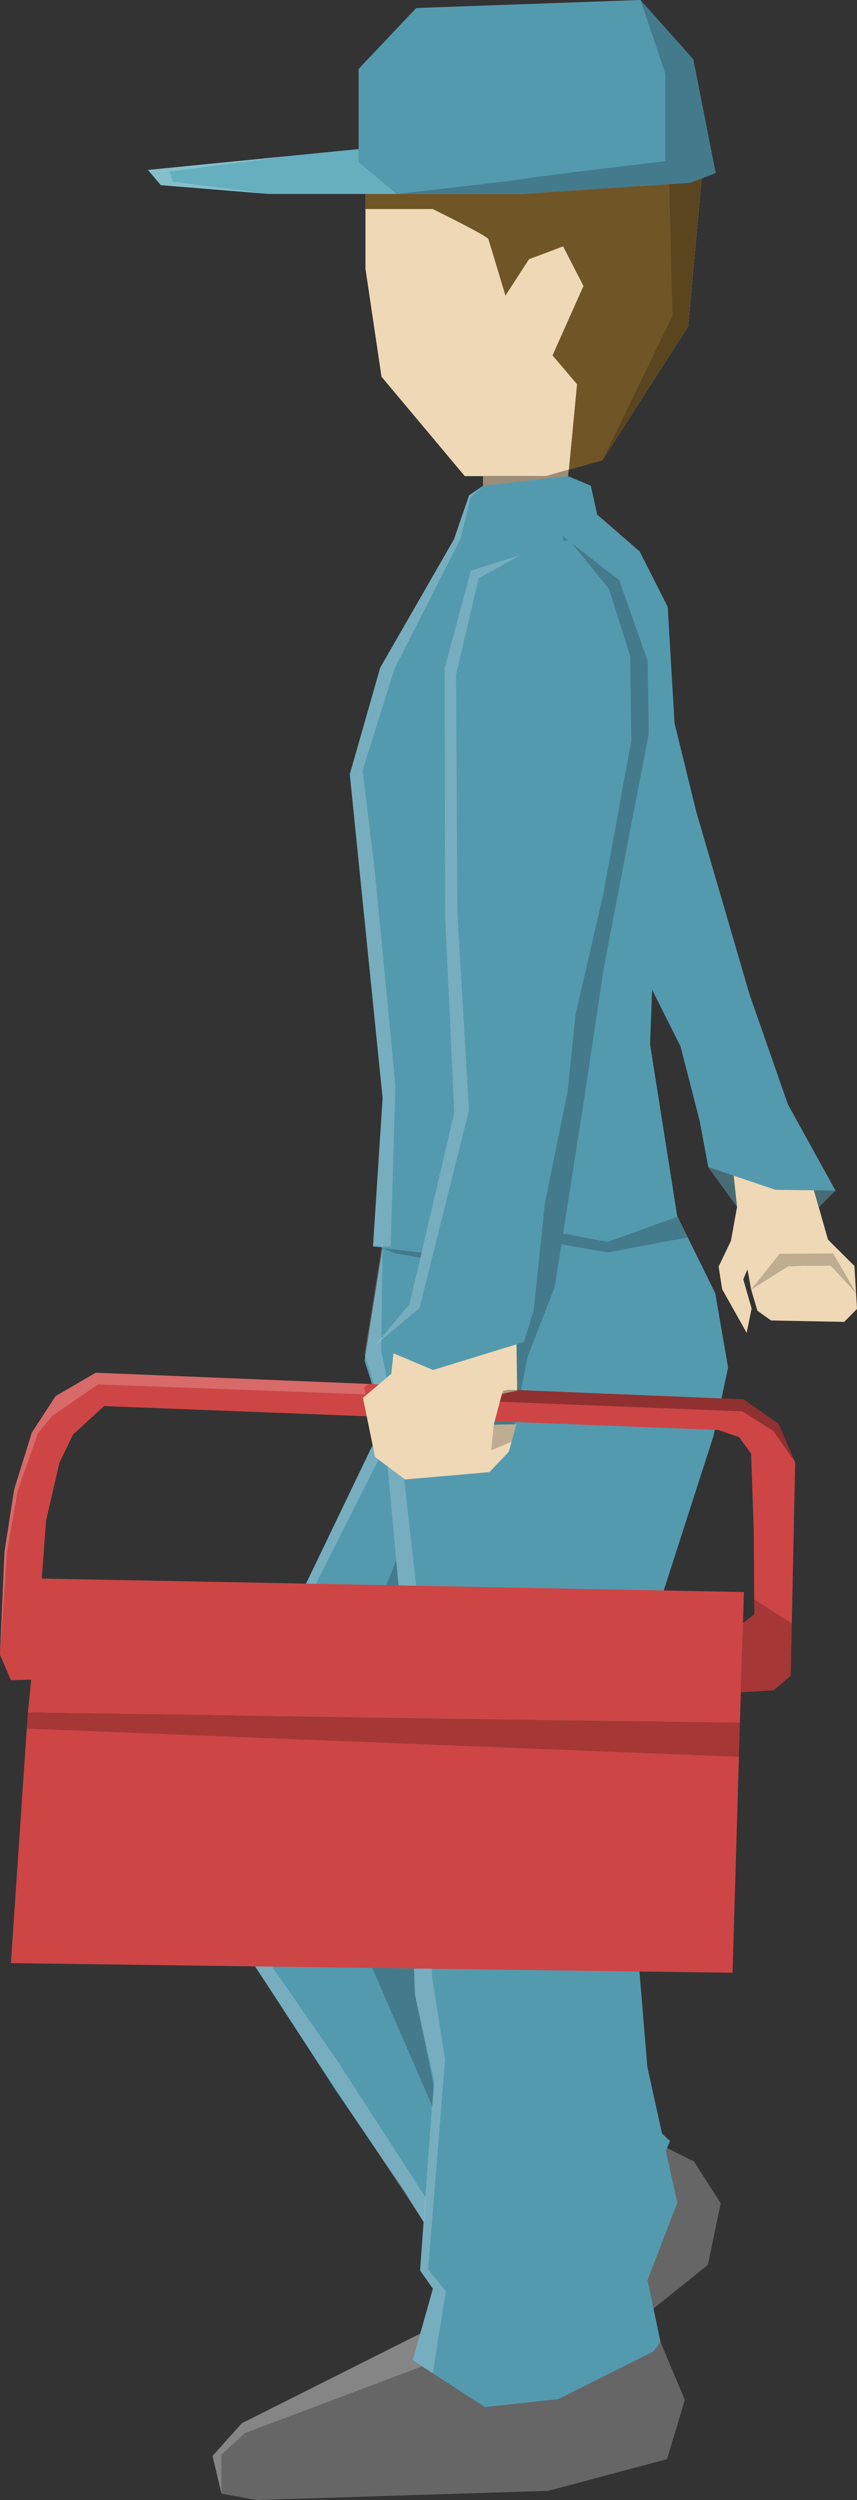 <svg id="Calque_1" data-name="Calque 1" xmlns="http://www.w3.org/2000/svg" viewBox="0 0 535.1 1559.5"><rect x="0" y="0" width="535.1" height="1559.5" fill="#333333" stroke="none"/><defs><style>.cls-1{fill:#549aaf;}.cls-2{fill:#66afbf;}.cls-3{fill:#efd8b6;}.cls-4{fill:#705526;}.cls-5{opacity:0.35;}.cls-10,.cls-12,.cls-13,.cls-5,.cls-9{isolation:isolate;}.cls-6{fill:none;}.cls-7{fill:#486c75;}.cls-8{fill:#666;}.cls-9{fill:#fff;}.cls-10,.cls-9{opacity:0.2;}.cls-11{fill:#ce4545;}.cls-12{opacity:0.19;}.cls-13{opacity:0.3;}</style></defs><title>worker-2</title><g id="Calque_3" data-name="Calque 3"><polygon class="cls-1" points="223.9 43 259.9 5 399.9 0 432.9 37 446.9 108 430.9 114 325.9 121 247.9 121 223.9 101 223.9 43"/><polyline class="cls-2" points="223.9 93 92.4 106 100.4 115.5 167.9 121 247.9 121 223.9 101 223.9 93"/><polyline class="cls-3" points="438.1 111.3 429.6 203.7 376.2 287 340.9 297 290.2 297 238.2 235 228.2 167.7 228.2 121 325.9 121 430.9 114 438.1 111.3"/><path class="cls-4" d="M938.8,292.7h42s34,16.7,34.7,18.7,10.7,35.3,10.7,35.3l14.7-22.7,21.3-8,12.7,24.7L1055.6,384l15.3,18-5.1,53.3,21.1-6,53.3-83.3,8.5-92.4-7.2,2.7-105,7H938.8Z" transform="translate(-710.6 -162.3)"/><polygon class="cls-3" points="301.6 297 301.6 321 333.2 321 352.9 312.4 355.1 293 340.9 297 301.6 297"/><polygon class="cls-5" points="301.6 297 301.6 321 333.2 321 352.9 312.4 355.1 293 340.9 297 301.6 297"/><polygon class="cls-6" points="354.6 297 368.9 303 352.9 312.4 333.2 321 301.6 321 292.9 309 301.6 303 354.6 297"/><polygon class="cls-1" points="361.9 534.4 401 605.1 424.9 652.7 436.8 699 442.3 728.3 484.4 742.6 521.9 743.1 491.9 688.8 467.9 620 434.8 506.6 410.2 406.4 361.9 534.4"/><polygon class="cls-1" points="292.9 309 283.4 336.5 237.4 416.5 218.4 483 227.9 576.5 238.9 685 232.9 777.5 280.4 783 302.4 777 350.9 769.5 379.4 775 422.9 759 405.9 651.5 408.9 570.5 422.9 480.5 416.9 378.5 399.4 344 372.9 321 368.9 303 354.6 297 301.6 303 292.9 309"/><polygon class="cls-7" points="442 727.9 460.2 752.9 458.1 733.4 442 727.9"/><polygon class="cls-3" points="458.1 733.4 460.2 752.9 456.4 774 448.7 790.1 450.9 804.2 466.2 831.4 469.3 816.2 464.1 798.1 466.7 791.8 469 804.4 492.3 789.7 518.8 789.4 534.5 806.5 533.5 789.7 517 773.3 508.2 742.5 484.2 742.2 458.1 733.4"/><polygon class="cls-3" points="469 804.4 472.9 817.6 481.4 823.7 527.1 824.6 535.1 816.5 534.5 806.5 518.8 789.4 492.3 789.7 469 804.4"/><polygon class="cls-8" points="412.4 1460.9 427.6 1497.1 416.5 1534 342.3 1553.8 160.4 1559.5 138.3 1555.6 132.7 1532.1 151 1511.7 272.7 1450.5 302.7 1501.5 348.6 1496.6 408.1 1466.8 412.4 1460.9"/><polygon class="cls-9" points="283.4 1468.6 152.9 1517.8 138.2 1531.3 138.3 1555.3 132.7 1531.9 151 1511.5 272.8 1450.5 283.4 1468.6"/><path class="cls-8" d="M1118.5,1497.9l25.4,12.7,16.7,26.1-8,38.4s-95.2,76.6-96.9,77.6-29.9,20.6-29.9,20.6l-27,14.7-17.7-5.3-.8-23.6,20.6-31.6,50.8-74.5,50.9-32.7Z" transform="translate(-710.6 -162.3)"/><polygon class="cls-1" points="454.6 853.4 430.9 900.7 396.4 966.5 253.4 1125.7 243.4 1156.9 267.4 1193.7 350.8 1272.7 418.4 1335.6 399.9 1376.2 359.9 1403.7 292.4 1430.7 252.4 1366.7 209.4 1303.7 130.1 1181.4 122.4 1168.7 122.4 1141.2 160.4 1051.7 254.5 856 454.6 853.4"/><polygon class="cls-1" points="238.9 777.9 227.6 848.7 238.9 884.7 249.9 1000.7 254.5 1116.7 244.2 1176.7 270.9 1297.4 262.3 1416.3 270.3 1427.7 257.7 1472.3 302.7 1501.5 348.6 1496.6 408.1 1466.8 412.4 1460.9 412.4 1460.9 404.3 1422.3 422.9 1374.1 404.2 1289.4 398.9 1225.4 377.6 1129.4 396.2 1048.7 445.6 895.4 454.6 853.1 446.6 806.7 422.9 758.7 379.4 774.7 350.9 769.2 302.4 776.7 280.4 782.7 238.9 777.9"/><polygon class="cls-10" points="350.8 334 386.7 362 404.4 412.4 405.1 457.7 397.1 499 377.1 603.4 364.1 689.7 346.4 802.7 329.4 846.4 317.7 905.6 301.6 880.7 320.6 805 340.1 629 387.1 417.5 350.8 334"/><polygon class="cls-10" points="422.9 759 379.4 774.7 351.6 769.4 350.5 776.2 361 778 379.3 781.3 429.3 771.9 422.9 759"/><polygon class="cls-10" points="294.3 779.5 280.4 783.3 238.9 778.6 246.7 781.8 265.3 785.1 292.6 788.2 315.4 783.4 294.3 779.5"/><polygon class="cls-1" points="355.3 336.7 294 356 277.6 417.1 277.5 481 278 573.5 283.6 694.2 263.1 782 255.7 813.5 234 839.4 270.3 854.6 305.3 844.3 327.2 837 333.3 817 340.1 751.3 354.4 680.9 359.3 633.2 376.7 557.6 394.1 462.3 393.5 409.5 380.3 367.4 355.3 336.7"/><polygon class="cls-9" points="238.9 774.2 227.6 845 238.1 878.1 240.5 898.2 250.2 1003.8 259.1 1244.2 270.9 1297.4 262.3 1416.3 270.3 1427.7 257.7 1472.3 270.2 1480.4 278.4 1429.3 267.3 1415.7 277.9 1284.8 269.8 1233.7 260.2 992.4 249.6 898.4 242.2 863.2 238 842.5 238.9 774.2"/><polygon class="cls-9" points="240.5 902.2 231.8 903.3 176.6 1018 159 1226.6 264.8 1386.5 265.9 1371 210.4 1285.2 169.9 1226.8 182.2 1017.9 240.5 902.2"/><polygon class="cls-11" points="59.8 856.3 464.2 872.9 486.1 888.2 496.5 912.1 493.7 1045.3 483.1 1054.4 462.4 1055.6 461 1014.9 471 1007 470.6 954.3 469 906.8 461.5 896.5 448.4 892 65 877.1 45.6 894.9 37.1 912.5 28.8 948.3 23.9 1013.7 21.5 1047.7 6.8 1048.1 0 1032.2 2.8 967.8 8.9 928.9 19.9 893.6 34.7 870.9 59.8 856.3"/><polygon class="cls-11" points="26 984.7 464.5 993.1 462 1074.7 17.4 1068.3 26 984.7"/><polygon class="cls-11" points="17.4 1068.3 6.8 1224.6 457.4 1230.6 462 1074.7 17.4 1068.3"/><polygon class="cls-3" points="245.7 844.2 244.3 857 226.6 872 234.2 908.9 252.9 922.9 305.6 918.3 317.7 905.6 322.4 888.5 308.3 888.7 313.4 869.5 322.9 867.5 322.5 838.6 270.4 854.6 245.7 844.2"/><polygon class="cls-7" points="521.7 742.7 511.3 753.2 508.2 742.5 521.7 742.7"/><path class="cls-10" d="M1110.5,162.3l15.5,46v54.5s-84.5,10.1-86.5,10.8-81,9.7-81,9.7h78l105-7,16-6-14-71Z" transform="translate(-710.6 -162.3)"/><polygon class="cls-9" points="181.9 97.2 105.9 107 107.9 113.3 167.9 121 100.4 115.5 92.4 106 181.9 97.2"/><polygon class="cls-12" points="417.9 114.9 419.9 197 376.2 287 429.6 203.7 438.1 111.3 430.9 114 417.9 114.9"/><polygon class="cls-10" points="469 804.4 486.8 782.1 520.2 781.9 534.5 806.5 518.8 789.4 492.3 789.7 469 804.4"/><polygon class="cls-10" points="308.3 888.7 306.7 904.7 319.4 899.4 322.4 888.5 308.3 888.7"/><polygon class="cls-9" points="325 346.2 298.9 360.7 284.7 420.9 285.6 569.8 292.8 692.5 261.9 816 234 839.4 255.7 813.5 283.6 694.2 281.2 641.2 278 573.5 277.6 417.1 294 356 325 346.2"/><polygon class="cls-13" points="312 874.4 463.5 880.4 482.8 892.6 496.5 912.1 486.1 888.2 464.2 872.9 317.8 866.9 314.2 867.5 312 874.4"/><polygon class="cls-9" points="228.2 869.8 61.2 863.6 32.8 883.1 23.7 894 11.1 929.6 4.4 967.7 0 1032.2 2.8 967.8 8.9 928.9 19.9 893.6 34.7 870.9 59.8 856.3 230.1 863.3 227.5 865.3 228.2 869.8"/><polygon class="cls-10" points="17.4 1068.3 16.7 1078.3 461.4 1095.9 462 1074.7 17.4 1068.3"/><polygon class="cls-9" points="301.6 303 292.9 309 283.4 336.5 237.4 416.5 218.4 483 238.9 685 232.9 777.5 243.9 777.5 246.9 677 233.9 542.5 226.4 480.5 246.4 417 287.6 336 293.7 310.4 301.6 303"/><polygon class="cls-10" points="232.4 1227.6 258.5 1228 259.1 1244.2 270.9 1301.4 270 1314.1 232.4 1227.6"/><polygon class="cls-10" points="248.8 989 247.4 973.3 241.2 988.8 248.8 989"/><polygon class="cls-10" points="463.9 1012.7 462.4 1055.6 483.1 1054.4 493.7 1045.3 494.4 1012.7 471 997.7 471 1007 463.9 1012.7"/></g></svg>
